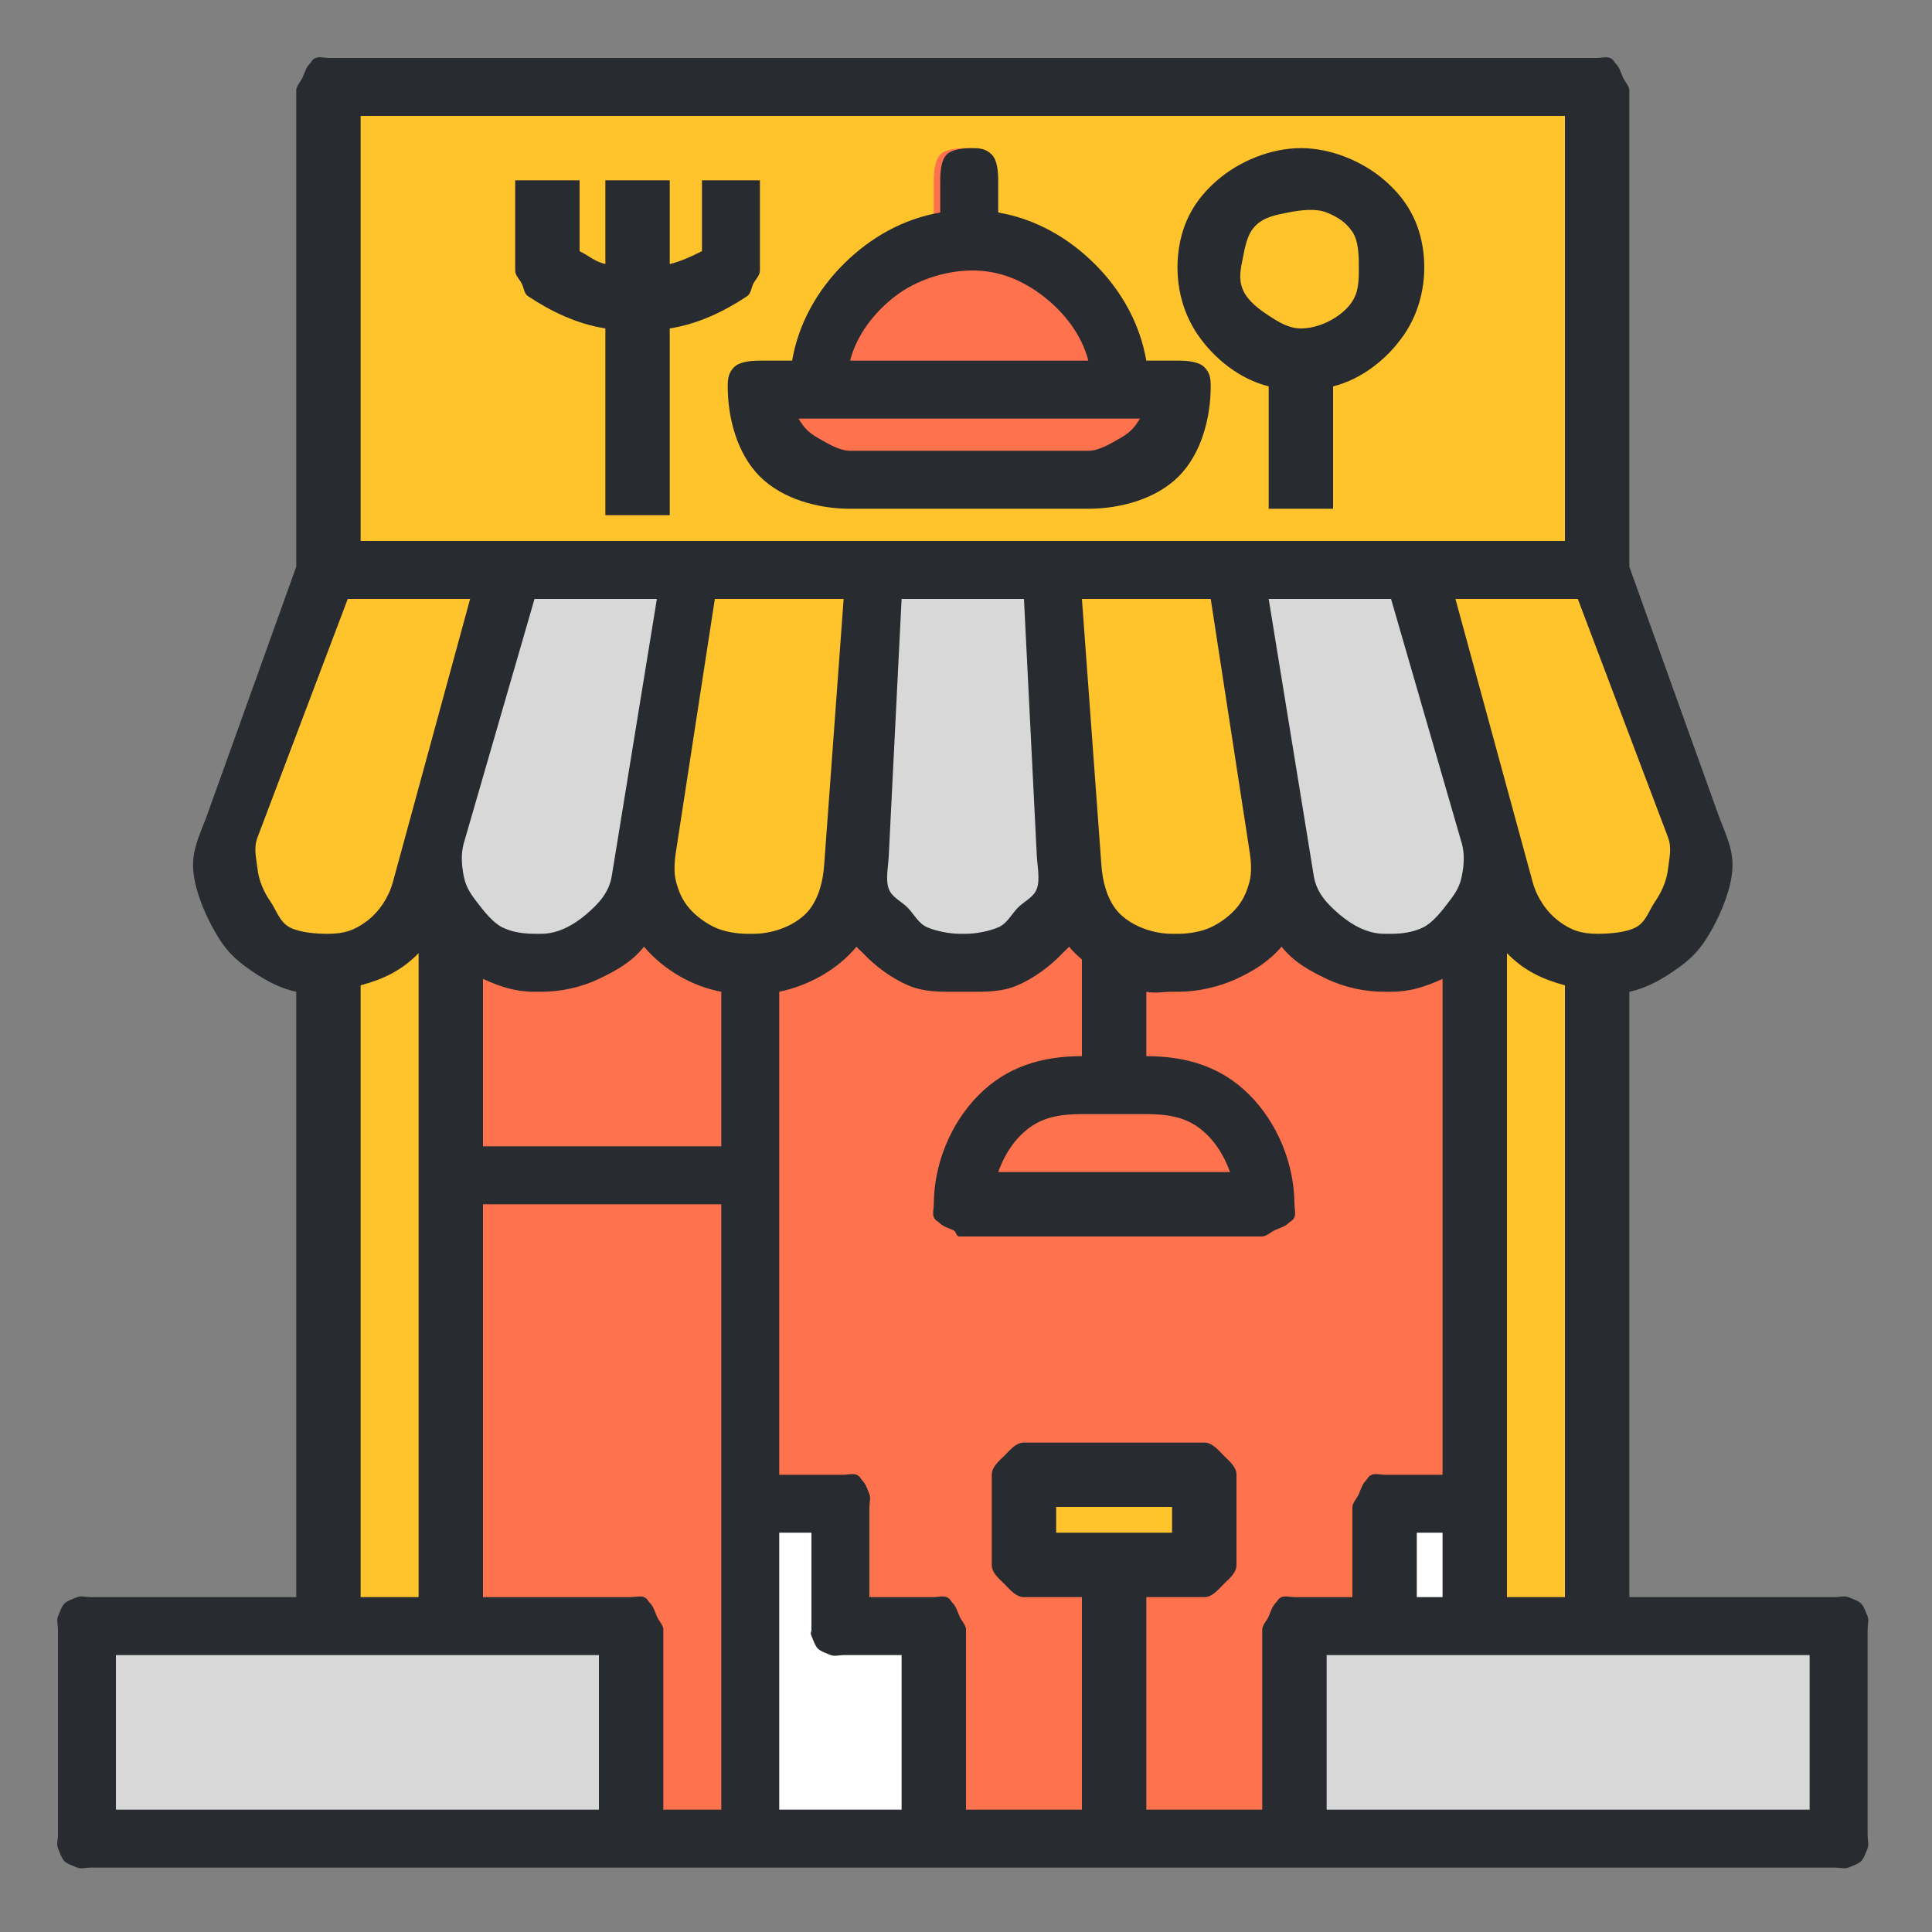 <svg width="300" height="300" viewBox="0 0 300 300" fill="none" xmlns="http://www.w3.org/2000/svg">
<rect x="0" y="0" width="300" height="300" fill="#808080" stroke="none"/>
<path d="M52 122H249V286H52V122Z" fill="#FE724E"/>
<path d="M52 131H71V253H52V131Z" fill="#FFC42B"/>
<path d="M230 131H249V253H230V131Z" fill="#FFC42B"/>
<path d="M145 286H117V234H131V253H145V286Z" fill="white"/>
<path d="M248 150C244.593 150 241.71 149.087 239 147C236.29 144.913 233.903 141.319 233 138L220 89H248L263 129C263.906 131.38 264.295 133.467 264 136C263.705 138.533 262.429 140.898 261 143C259.571 145.102 258.234 146.812 256 148C253.766 149.188 250.524 150 248 150Z" fill="#FFC42B"/>
<path d="M216 150H215C211.277 150 207.839 148.41 205 146C202.161 143.59 200.605 140.675 200 137L192 89H220L231 130C231.64 132.332 232.46 134.626 232 137C231.54 139.374 230.466 142.077 229 144C227.534 145.923 225.167 146.927 223 148C220.833 149.073 218.418 150 216 150Z" fill="#D8D8D8"/>
<path d="M183 150H182C178.028 150 173.885 148.762 171 146C168.115 143.238 167.218 139.012 167 135L164 89H192L199 132C199.366 134.249 198.602 135.803 198 138C197.398 140.197 196.458 142.262 195 144C193.542 145.738 192.045 148.042 190 149C187.955 149.958 185.254 150 183 150Z" fill="#FFC42B"/>
<path d="M150 150H149C146.869 150 143.958 149.844 142 149C140.043 148.156 138.465 146.551 137 145C135.535 143.449 134.734 142.005 134 140C133.266 137.995 132.883 135.133 133 133L135 89H164L166 133C166.117 135.133 165.734 137.995 165 140C164.266 142.005 163.465 143.449 162 145C160.535 146.551 158.958 148.156 157 149C155.043 149.844 152.131 150 150 150Z" fill="#D8D8D8"/>
<path d="M136 89L133 135C132.782 139.012 131.885 143.238 129 146C126.115 148.762 121.972 150 118 150H117C114.746 150 112.045 149.958 110 149C107.955 148.042 106.458 145.738 105 144C103.542 142.262 102.601 140.197 102 138C101.398 135.803 100.633 134.249 101 132L108 89H136Z" fill="#FFC42B"/>
<path d="M108 89L100 137C99.395 140.675 97.839 143.59 95 146C92.161 148.41 88.723 150 85 150H84C81.582 150 79.167 149.073 77 148C74.833 146.927 72.466 145.923 71 144C69.534 142.077 68.461 139.374 68 137C67.54 134.626 68.36 132.332 69 130L80 89H108Z" fill="#D8D8D8"/>
<path d="M79 89L66 138C65.098 141.319 62.71 144.913 60 147C57.291 149.087 54.407 150 51 150C48.476 150 45.234 149.188 43 148C40.766 146.812 39.429 145.102 38 143C36.571 140.898 35.296 138.533 35 136C34.705 133.467 35.094 131.38 36 129L51 89H79Z" fill="#FFC42B"/>
<path d="M202 286H230V234H216V253H202V286Z" fill="white"/>
<path d="M159 230H187V244H159V230Z" fill="#FFC42B"/>
<path d="M52 14H249V89H52V14Z" fill="#FFC42B"/>
<path d="M154 28V42C154 43.273 153.844 45.1 153 46C152.156 46.9 151.193 47 150 47C148.807 47 146.844 46.9 146 46C145.156 45.1 145 43.273 145 42V28C145 26.727 145.156 24.9 146 24C146.844 23.1 148.807 23 150 23C151.193 23 152.156 23.1 153 24C153.844 24.9 154 26.727 154 28Z" fill="#FE724E"/>
<path d="M183 61C183 64.713 181.652 68.375 179 71C176.348 73.625 172.751 75 169 75H131C127.25 74.999 123.652 73.625 121 71C118.348 68.375 117.001 64.713 117 61H183Z" fill="#FE724E"/>
<path d="M173 61H126C126 59.388 125.688 57.581 126 56C127.086 50.579 130.804 45.498 135 42C139.196 38.502 144.584 37 150 37C155.416 37 159.804 38.502 164 42C168.196 45.498 171.913 50.579 173 56C173.312 57.581 172.999 59.388 173 61Z" fill="#FE724E"/>
<path d="M202 56C209.732 56 216 49.732 216 42C216 34.268 209.732 28 202 28C194.268 28 188 34.268 188 42C188 49.732 194.268 56 202 56Z" fill="#FFC42B"/>
<path d="M202 253H286V286H202V253Z" fill="#D8D8D8"/>
<path d="M14 253H98V286H14V253Z" fill="#D8D8D8"/>
<path d="M285 248H253V154C255.896 153.405 258.623 151.758 261 150C263.378 148.242 264.582 146.594 266 144C267.418 141.406 268.804 137.95 269 135C269.196 132.05 268.062 129.759 267 127L253 88V14C253 13.385 252.235 12.568 252 12C251.765 11.432 251.435 10.435 251 10C250.565 9.565 250.568 9.235 250 9C249.432 8.765 248.615 9 248 9H51C50.385 9 49.568 8.765 49 9C48.432 9.235 48.435 9.565 48 10C47.565 10.435 47.235 11.432 47 12C46.765 12.568 46 13.385 46 14V88L32 127C30.938 129.759 29.804 132.05 30 135C30.197 137.95 31.582 141.406 33 144C34.419 146.594 35.623 148.242 38 150C40.378 151.758 43.104 153.405 46 154V248H14C13.385 248 12.568 247.765 12 248C11.432 248.235 10.435 248.565 10 249C9.565 249.435 9.235 250.432 9 251C8.765 251.568 9 252.385 9 253V285C9 285.615 8.765 286.432 9 287C9.235 287.568 9.565 288.565 10 289C10.435 289.435 11.432 289.765 12 290C12.568 290.235 13.385 290 14 290H285C285.615 290 286.432 290.235 287 290C287.568 289.765 288.565 289.435 289 289C289.435 288.565 289.765 287.568 290 287C290.235 286.432 290 285.615 290 285V253C290 252.385 290.235 251.568 290 251C289.765 250.432 289.435 249.435 289 249C288.565 248.565 287.568 248.235 287 248C286.432 247.765 285.615 248 285 248ZM234 248V148C236.563 150.657 239.435 152.045 243 153V248H234ZM196 253V281H178V248H187C188.242 248 189.122 246.878 190 246C190.878 245.122 192 244.242 192 243V229C192 227.758 190.878 226.878 190 226C189.122 225.122 188.242 224 187 224H159C157.758 224 156.878 225.122 156 226C155.122 226.878 154 227.758 154 229V243C154 244.242 155.122 245.122 156 246C156.878 246.878 157.758 248 159 248H168V281H150V253C150 252.385 149.235 251.568 149 251C148.765 250.432 148.435 249.435 148 249C147.565 248.565 147.568 248.235 147 248C146.432 247.765 145.615 248 145 248H135V234C135 233.385 135.235 232.568 135 232C134.765 231.432 134.435 230.435 134 230C133.565 229.565 133.568 229.235 133 229C132.432 228.765 131.615 229 131 229H121V154C125.54 153.06 130.05 150.576 133 147C133.287 147.357 133.678 147.661 134 148C135.896 150.019 138.456 151.905 141 153C143.544 154.095 146.23 154.011 149 154H150C152.77 154.011 155.456 154.095 158 153C160.544 151.905 163.104 150.019 165 148C165.322 147.661 165.713 147.357 166 147C166.676 147.815 167.207 148.298 168 149V164C161.792 164.006 156.39 165.61 152 170C147.61 174.39 145.006 180.791 145 187C145 187.615 144.765 188.432 145 189C145.235 189.568 145.565 189.565 146 190C146.435 190.435 147.432 190.765 148 191C148.568 191.235 148.385 192 149 192H196C196.615 192 197.432 191.235 198 191C198.568 190.765 199.565 190.435 200 190C200.435 189.565 200.765 189.568 201 189C201.235 188.432 201 187.615 201 187C200.994 180.791 198.39 174.39 194 170C189.61 165.61 184.209 164.006 178 164V154C179.361 154.285 180.609 154.001 182 154H183C185.956 154.002 189.318 153.242 192 152C194.682 150.758 197.089 149.255 199 147C199.123 146.859 198.889 147.146 199 147C200.907 149.386 203.245 150.68 206 152C208.755 153.32 211.945 154.009 215 154H216C218.943 154.005 221.324 153.224 224 152V229H215C214.385 229 213.568 228.765 213 229C212.432 229.235 212.435 229.565 212 230C211.565 230.435 211.235 231.432 211 232C210.765 232.568 210 233.385 210 234V248H201C200.385 248 199.568 247.765 199 248C198.432 248.235 198.435 248.565 198 249C197.565 249.435 197.235 250.432 197 251C196.765 251.568 196 252.385 196 253ZM164 238V234H182V238H164ZM72 131L83 93H102L95 136C94.583 138.575 92.99 140.312 91 142C89.011 143.688 86.609 145.008 84 145H83C81.309 144.999 79.516 144.75 78 144C76.484 143.25 75.027 141.344 74 140C72.974 138.656 72.325 137.659 72 136C71.675 134.341 71.556 132.632 72 131ZM75 152C77.677 153.224 80.057 154.005 83 154H84C87.055 154.009 90.245 153.32 93 152C95.755 150.68 98.093 149.386 100 147C100.111 147.146 99.877 146.859 100 147C103.02 150.564 107.409 153.141 112 154V178H75V152ZM116 145C114.404 145.001 112.449 144.67 111 144C109.551 143.33 108.033 142.217 107 141C105.967 139.783 105.426 138.539 105 137C104.575 135.461 104.74 133.575 105 132L111 93H131L128 134C127.846 136.809 127.043 140.066 125 142C122.957 143.934 119.813 145 117 145H116ZM158 141C156.976 142.09 156.374 143.409 155 144C153.626 144.591 151.496 145.005 150 145H149C147.507 145 145.372 144.589 144 144C142.629 143.411 142.028 142.083 141 141C139.973 139.917 138.517 139.4 138 138C137.483 136.6 137.922 134.491 138 133L140 93H159L161 133C161.086 134.489 161.516 136.6 161 138C160.484 139.4 159.031 139.922 158 141ZM171 134L168 93H188L194 132C194.261 133.575 194.426 135.461 194 137C193.575 138.539 193.033 139.783 192 141C190.967 142.217 189.449 143.33 188 144C186.551 144.67 184.596 145.001 183 145H182C179.187 145 176.043 143.934 174 142C171.957 140.066 171.154 136.809 171 134ZM178 173C180.905 173.003 183.628 173.323 186 175C188.372 176.677 190.028 179.263 191 182H155C155.972 179.263 157.628 176.677 160 175C162.372 173.323 165.095 173.003 168 173H178ZM225 140C223.978 141.351 222.518 143.248 221 144C219.482 144.752 217.694 145.006 216 145H215C212.391 145.008 209.99 143.688 208 142C206.011 140.312 204.417 138.575 204 136L197 93H216L227 131C227 131.006 227 130.994 227 131C227.449 132.629 227.324 134.341 227 136C226.676 137.659 226.029 138.659 225 140ZM220 238H224V248H220V238ZM259 130C259.641 131.666 259.209 133.227 259 135C258.791 136.773 258.011 138.528 257 140C255.989 141.472 255.58 143.168 254 144C252.42 144.832 249.786 145 248 145C245.592 144.995 243.915 144.46 242 143C240.085 141.54 238.644 139.321 238 137L226 93H245L259 130ZM56 18H243V84H56V18ZM42 140C40.977 138.533 40.209 136.776 40 135C39.791 133.224 39.346 131.664 40 130L54 93H73L61 137C60.356 139.321 58.915 141.54 57 143C55.085 144.46 53.408 144.995 51 145C49.213 145.013 46.582 144.832 45 144C43.418 143.168 43.002 141.481 42 140ZM56 153C59.566 152.045 62.437 150.657 65 148V248H56V153ZM93 281H18V257H93V281ZM98 248H75V187H112V281H103V253C103 252.385 102.235 251.568 102 251C101.765 250.432 101.435 249.435 101 249C100.565 248.565 100.568 248.235 100 248C99.432 247.765 98.615 248 98 248ZM121 238H126V253C126 253.615 125.765 253.432 126 254C126.235 254.568 126.565 255.565 127 256C127.435 256.435 128.432 256.765 129 257C129.568 257.235 130.385 257 131 257H140V281H121V238ZM281 281H206V257H281V281Z" fill="#282B30"/>
<path d="M183 56H178C177.017 50.273 174.127 45.108 170 41C165.873 36.892 160.753 33.978 155 33V28C155 26.762 154.879 24.875 154 24C153.121 23.125 152.243 23 151 23C149.757 23 147.879 23.125 147 24C146.121 24.875 146 26.762 146 28V33C140.247 33.978 135.127 36.892 131 41C126.873 45.108 123.983 50.273 123 56H118C116.757 56 114.879 56.125 114 57C113.121 57.875 113 58.762 113 60C113.006 64.949 114.485 70.501 118 74C121.515 77.499 127.029 78.994 132 79H169C173.971 78.994 179.485 77.499 183 74C186.515 70.501 187.994 64.949 188 60C188 58.762 187.879 57.875 187 57C186.121 56.125 184.243 56 183 56ZM151 42C155.156 42.005 158.714 43.467 162 46C165.286 48.533 167.955 51.996 169 56H132C133.045 51.996 135.714 48.533 139 46C142.286 43.467 146.844 42.005 151 42ZM169 70H132C130.355 69.999 128.425 68.819 127 68C125.575 67.181 124.823 66.418 124 65H177C176.177 66.418 175.425 67.181 174 68C172.575 68.819 170.645 69.999 169 70Z" fill="#282B30"/>
<path d="M116 46C116.651 45.568 116.631 44.686 117 44C117.369 43.314 118 42.778 118 42V28H109V39C107.493 39.766 105.648 40.617 104 41V28H94V41C92.352 40.617 91.507 39.766 90 39V28H80V42C80 42.778 80.631 43.314 81 44C81.369 44.686 81.349 45.568 82 46C85.655 48.429 89.66 50.314 94 51V80H104V51C108.34 50.314 112.345 48.429 116 46Z" fill="#282B30"/>
<path d="M202 23C197.375 23 192.47 24.996 189 28C185.53 31.004 183.583 34.493 183 39C182.417 43.507 183.404 48.24 186 52C188.595 55.76 192.522 58.864 197 60V79H207V60C211.478 58.864 215.404 55.76 218 52C220.595 48.24 221.583 43.507 221 39C220.417 34.493 218.47 31.004 215 28C211.53 24.996 206.624 23 202 23ZM202 51C200.121 51 198.562 50.026 197 49C195.438 47.974 193.719 46.705 193 45C192.281 43.295 192.633 41.81 193 40C193.366 38.19 193.671 36.305 195 35C196.328 33.695 198.157 33.36 200 33C201.843 32.64 204.264 32.294 206 33C207.736 33.706 208.956 34.465 210 36C211.044 37.535 211 40.154 211 42C210.997 44.474 210.781 46.25 209 48C207.219 49.75 204.519 50.997 202 51Z" fill="#282B30"/>
</svg>
